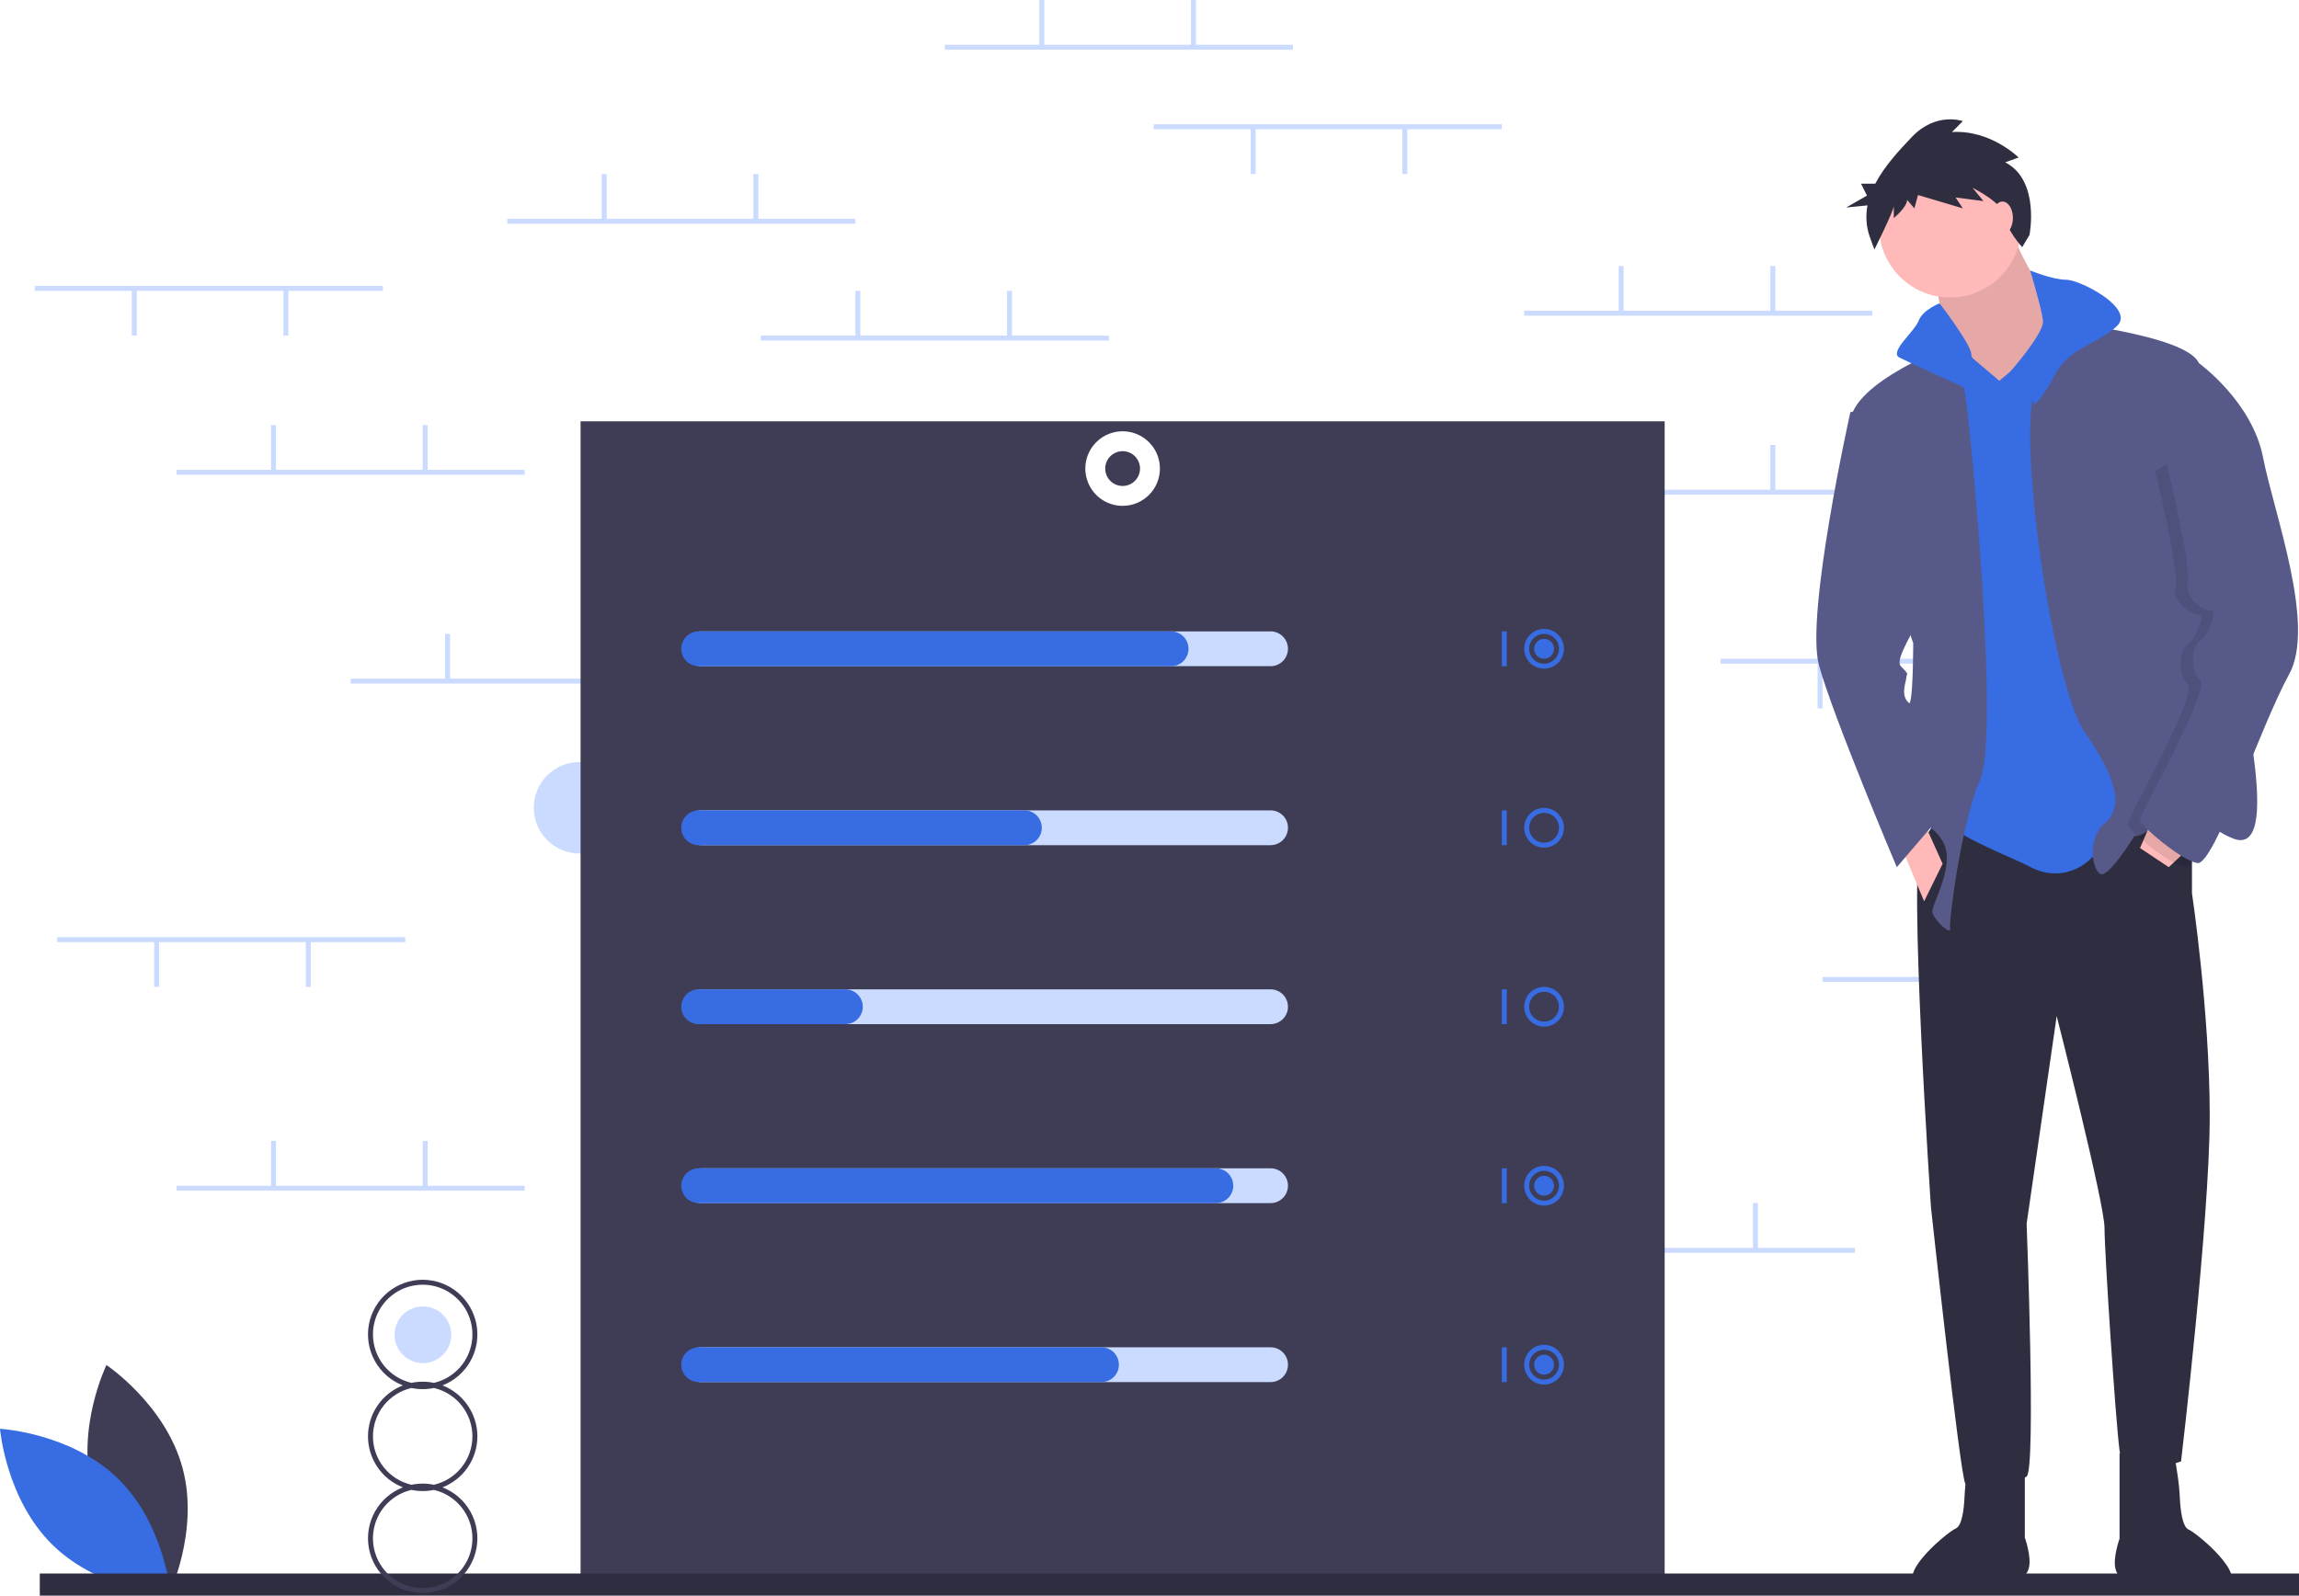 <svg width="520" height="361" viewBox="0 0 520 361" fill="none" xmlns="http://www.w3.org/2000/svg">
<path d="M131.088 193.108C136.806 193.108 141.441 188.473 141.441 182.755C141.441 177.037 136.806 172.402 131.088 172.402C125.37 172.402 120.735 177.037 120.735 182.755C120.735 188.473 125.37 193.108 131.088 193.108Z" fill="#CBDBFF"/>
<path d="M95.657 308.399C99.201 308.399 102.073 305.527 102.073 301.983C102.073 298.44 99.201 295.567 95.657 295.567C92.113 295.567 89.241 298.44 89.241 301.983C89.241 305.527 92.113 308.399 95.657 308.399Z" fill="#CBDBFF"/>
<path d="M292.445 10.123H213.709V11.248H292.445V10.123Z" fill="#CBDBFF"/>
<path d="M236.205 0H235.08V10.404H236.205V0Z" fill="#CBDBFF"/>
<path d="M270.512 0H269.387V10.404H270.512V0Z" fill="#CBDBFF"/>
<path d="M419.547 282.323H340.811V283.448H419.547V282.323Z" fill="#CBDBFF"/>
<path d="M363.307 272.2H362.182V282.605H363.307V272.2Z" fill="#CBDBFF"/>
<path d="M397.613 272.2H396.488V282.605H397.613V272.2Z" fill="#CBDBFF"/>
<path d="M423.483 110.792H344.748V111.917H423.483V110.792Z" fill="#CBDBFF"/>
<path d="M367.244 100.669H366.119V111.073H367.244V100.669Z" fill="#CBDBFF"/>
<path d="M401.55 100.669H400.425V111.073H401.55V100.669Z" fill="#CBDBFF"/>
<path d="M423.483 70.3H344.748V71.424H423.483V70.3Z" fill="#CBDBFF"/>
<path d="M367.244 60.176H366.119V70.581H367.244V60.176Z" fill="#CBDBFF"/>
<path d="M401.55 60.176H400.425V70.581H401.55V60.176Z" fill="#CBDBFF"/>
<path d="M250.828 75.924H172.092V77.048H250.828V75.924Z" fill="#CBDBFF"/>
<path d="M194.588 65.8H193.463V76.205H194.588V65.8Z" fill="#CBDBFF"/>
<path d="M228.894 65.8H227.769V76.205H228.894V65.8Z" fill="#CBDBFF"/>
<path d="M193.463 49.491H114.728V50.616H193.463V49.491Z" fill="#CBDBFF"/>
<path d="M137.223 39.368H136.099V49.772H137.223V39.368Z" fill="#CBDBFF"/>
<path d="M171.53 39.368H170.405V49.772H171.53V39.368Z" fill="#CBDBFF"/>
<path d="M158.032 153.534H79.296V154.659H158.032V153.534Z" fill="#CBDBFF"/>
<path d="M101.793 143.411H100.668V153.816H101.793V143.411Z" fill="#CBDBFF"/>
<path d="M136.098 143.411H134.974V153.816H136.098V143.411Z" fill="#CBDBFF"/>
<path d="M118.664 268.263H39.928V269.388H118.664V268.263Z" fill="#CBDBFF"/>
<path d="M62.425 258.14H61.3V268.545H62.425V258.14Z" fill="#CBDBFF"/>
<path d="M96.731 258.14H95.606V268.545H96.731V258.14Z" fill="#CBDBFF"/>
<path d="M490.971 221.022H412.236V222.147H490.971V221.022Z" fill="#CBDBFF"/>
<path d="M467.913 149.035H389.177V150.16H467.913V149.035Z" fill="#CBDBFF"/>
<path d="M412.236 149.879H411.111V160.283H412.236V149.879Z" fill="#CBDBFF"/>
<path d="M86.607 64.676H7.872V65.8H86.607V64.676Z" fill="#CBDBFF"/>
<path d="M65.237 65.519H64.112V75.924H65.237V65.519Z" fill="#CBDBFF"/>
<path d="M30.93 65.519H29.805V75.924H30.93V65.519Z" fill="#CBDBFF"/>
<path d="M91.669 212.024H12.933V213.149H91.669V212.024Z" fill="#CBDBFF"/>
<path d="M70.298 212.867H69.173V223.272H70.298V212.867Z" fill="#CBDBFF"/>
<path d="M35.992 212.867H34.867V223.272H35.992V212.867Z" fill="#CBDBFF"/>
<path d="M339.686 28.12H260.951V29.245H339.686V28.12Z" fill="#CBDBFF"/>
<path d="M318.315 28.963H317.19V39.368H318.315V28.963Z" fill="#CBDBFF"/>
<path d="M284.009 28.963H282.884V39.368H284.009V28.963Z" fill="#CBDBFF"/>
<path d="M118.664 106.293H39.928V107.418H118.664V106.293Z" fill="#CBDBFF"/>
<path d="M62.425 96.17H61.3V106.574H62.425V96.17Z" fill="#CBDBFF"/>
<path d="M96.731 96.17H95.606V106.574H96.731V96.17Z" fill="#CBDBFF"/>
<path d="M131.318 95.326V360.215H376.523V95.326H131.318ZM253.92 114.448C252.252 114.448 250.621 113.953 249.234 113.026C247.846 112.099 246.765 110.782 246.127 109.24C245.488 107.699 245.321 106.003 245.647 104.366C245.972 102.73 246.776 101.227 247.955 100.047C249.135 98.867 250.638 98.064 252.275 97.738C253.911 97.412 255.607 97.58 257.149 98.218C258.69 98.857 260.008 99.938 260.935 101.325C261.862 102.712 262.356 104.343 262.356 106.012C262.356 108.249 261.468 110.395 259.886 111.977C258.304 113.559 256.158 114.448 253.92 114.448Z" fill="#3F3D56"/>
<path d="M20.952 337.606C24.84 351.979 38.159 360.882 38.159 360.882C38.159 360.882 45.173 346.479 41.285 332.105C37.397 317.731 24.078 308.829 24.078 308.829C24.078 308.829 17.064 323.232 20.952 337.606Z" fill="#3F3D56"/>
<path d="M26.666 334.516C37.336 344.903 38.639 360.87 38.639 360.87C38.639 360.87 22.643 359.996 11.973 349.61C1.303 339.223 0 323.256 0 323.256C0 323.256 15.996 324.13 26.666 334.516Z" fill="#376CE2"/>
<path d="M520 356H9V361H520V356Z" fill="#2F2E41"/>
<path d="M107.979 324.975C107.976 322.482 107.221 320.048 105.813 317.992C104.406 315.935 102.41 314.35 100.088 313.445C102.778 312.4 105.018 310.447 106.42 307.925C107.822 305.403 108.299 302.469 107.767 299.633C107.235 296.796 105.729 294.235 103.508 292.392C101.287 290.549 98.492 289.54 95.606 289.54C92.72 289.54 89.925 290.549 87.704 292.392C85.484 294.235 83.977 296.796 83.445 299.633C82.913 302.469 83.39 305.403 84.792 307.925C86.195 310.447 88.434 312.4 91.124 313.445C88.8 314.348 86.803 315.932 85.395 317.989C83.987 320.046 83.233 322.481 83.233 324.975C83.233 327.468 83.987 329.903 85.395 331.96C86.803 334.017 88.8 335.601 91.124 336.504C88.434 337.549 86.195 339.502 84.792 342.024C83.39 344.546 82.913 347.48 83.445 350.316C83.977 353.153 85.484 355.714 87.704 357.557C89.925 359.4 92.72 360.409 95.606 360.409C98.492 360.409 101.287 359.4 103.508 357.557C105.729 355.714 107.235 353.153 107.767 350.316C108.299 347.48 107.822 344.546 106.42 342.024C105.018 339.502 102.778 337.549 100.088 336.504C102.41 335.599 104.406 334.014 105.813 331.957C107.221 329.901 107.976 327.467 107.979 324.975ZM84.358 301.916C84.356 299.8 84.952 297.726 86.075 295.933C87.199 294.14 88.806 292.701 90.711 291.78C92.617 290.859 94.743 290.494 96.846 290.727C98.949 290.961 100.944 291.783 102.601 293.099C104.258 294.415 105.511 296.171 106.214 298.167C106.918 300.163 107.044 302.317 106.579 304.381C106.113 306.445 105.075 308.336 103.583 309.837C102.091 311.338 100.206 312.387 98.144 312.865C96.47 312.514 94.742 312.514 93.068 312.865C90.594 312.289 88.388 310.895 86.806 308.907C85.225 306.92 84.362 304.456 84.358 301.916ZM106.854 348.033C106.856 350.149 106.261 352.223 105.137 354.016C104.013 355.809 102.406 357.248 100.501 358.169C98.596 359.09 96.469 359.455 94.366 359.222C92.263 358.988 90.268 358.167 88.611 356.85C86.954 355.534 85.702 353.778 84.998 351.782C84.294 349.786 84.168 347.632 84.634 345.568C85.099 343.504 86.138 341.613 87.629 340.112C89.121 338.611 91.007 337.562 93.068 337.084C94.742 337.435 96.47 337.435 98.144 337.084C100.618 337.66 102.825 339.054 104.406 341.042C105.987 343.029 106.85 345.493 106.854 348.033ZM98.144 335.923C96.47 335.572 94.742 335.572 93.068 335.923C90.592 335.352 88.383 333.958 86.801 331.97C85.219 329.981 84.358 327.515 84.358 324.975C84.358 322.434 85.219 319.968 86.801 317.979C88.383 315.991 90.592 314.597 93.068 314.026C94.742 314.377 96.47 314.377 98.144 314.026C100.62 314.597 102.829 315.991 104.411 317.979C105.993 319.968 106.854 322.434 106.854 324.975C106.854 327.515 105.993 329.981 104.411 331.97C102.829 333.958 100.62 335.352 98.144 335.923Z" fill="#3F3D56"/>
<path d="M287.383 150.722H158.594C157.55 150.722 156.549 150.308 155.811 149.569C155.072 148.831 154.658 147.83 154.658 146.786C154.658 145.742 155.072 144.74 155.811 144.002C156.549 143.264 157.55 142.849 158.594 142.849H287.383C288.428 142.849 289.429 143.264 290.167 144.002C290.905 144.74 291.32 145.742 291.32 146.786C291.32 147.83 290.905 148.831 290.167 149.569C289.429 150.308 288.428 150.722 287.383 150.722Z" fill="#CBDBFF"/>
<path d="M287.383 191.215H158.594C157.55 191.215 156.549 190.8 155.811 190.062C155.072 189.324 154.658 188.322 154.658 187.278C154.658 186.234 155.072 185.233 155.811 184.495C156.549 183.756 157.55 183.341 158.594 183.341H287.383C288.428 183.341 289.429 183.756 290.167 184.495C290.905 185.233 291.32 186.234 291.32 187.278C291.32 188.322 290.905 189.324 290.167 190.062C289.429 190.8 288.428 191.215 287.383 191.215Z" fill="#CBDBFF"/>
<path d="M287.383 231.708H158.594C157.55 231.708 156.549 231.293 155.811 230.555C155.072 229.816 154.658 228.815 154.658 227.771C154.658 226.727 155.072 225.725 155.811 224.987C156.549 224.249 157.55 223.834 158.594 223.834H287.383C288.428 223.834 289.429 224.249 290.167 224.987C290.905 225.725 291.32 226.727 291.32 227.771C291.32 228.815 290.905 229.816 290.167 230.555C289.429 231.293 288.428 231.708 287.383 231.708Z" fill="#CBDBFF"/>
<path d="M287.383 272.2H158.594C157.55 272.2 156.549 271.785 155.811 271.047C155.072 270.309 154.658 269.308 154.658 268.263C154.658 267.219 155.072 266.218 155.811 265.48C156.549 264.741 157.55 264.327 158.594 264.327H287.383C288.428 264.327 289.429 264.741 290.167 265.48C290.905 266.218 291.32 267.219 291.32 268.263C291.32 269.308 290.905 270.309 290.167 271.047C289.429 271.785 288.428 272.2 287.383 272.2Z" fill="#CBDBFF"/>
<path d="M287.383 312.693H158.594C157.55 312.693 156.549 312.278 155.811 311.54C155.072 310.802 154.658 309.8 154.658 308.756C154.658 307.712 155.072 306.711 155.811 305.972C156.549 305.234 157.55 304.819 158.594 304.819H287.383C288.428 304.819 289.429 305.234 290.167 305.972C290.905 306.711 291.32 307.712 291.32 308.756C291.32 309.8 290.905 310.802 290.167 311.54C289.429 312.278 288.428 312.693 287.383 312.693Z" fill="#CBDBFF"/>
<path d="M264.887 150.722H158.032C156.988 150.722 155.987 150.308 155.248 149.569C154.51 148.831 154.095 147.83 154.095 146.786C154.095 145.742 154.51 144.74 155.248 144.002C155.987 143.264 156.988 142.849 158.032 142.849H264.887C265.932 142.849 266.933 143.264 267.671 144.002C268.409 144.74 268.824 145.742 268.824 146.786C268.824 147.83 268.409 148.831 267.671 149.569C266.933 150.308 265.932 150.722 264.887 150.722Z" fill="#376CE2"/>
<path d="M231.706 191.215H158.032C156.988 191.215 155.987 190.8 155.248 190.062C154.51 189.324 154.095 188.322 154.095 187.278C154.095 186.234 154.51 185.233 155.248 184.495C155.987 183.756 156.988 183.341 158.032 183.341H231.706C232.75 183.341 233.751 183.756 234.49 184.495C235.228 185.233 235.643 186.234 235.643 187.278C235.643 188.322 235.228 189.324 234.49 190.062C233.751 190.8 232.75 191.215 231.706 191.215Z" fill="#376CE2"/>
<path d="M191.213 231.708H158.032C156.988 231.708 155.987 231.293 155.248 230.555C154.51 229.816 154.095 228.815 154.095 227.771C154.095 226.727 154.51 225.725 155.248 224.987C155.987 224.249 156.988 223.834 158.032 223.834H191.213C192.258 223.834 193.259 224.249 193.997 224.987C194.735 225.725 195.15 226.727 195.15 227.771C195.15 228.815 194.735 229.816 193.997 230.555C193.259 231.293 192.258 231.708 191.213 231.708Z" fill="#376CE2"/>
<path d="M275.011 272.2H158.032C156.988 272.2 155.987 271.785 155.248 271.047C154.51 270.309 154.095 269.308 154.095 268.263C154.095 267.219 154.51 266.218 155.248 265.48C155.987 264.741 156.988 264.327 158.032 264.327H275.011C276.055 264.327 277.056 264.741 277.794 265.48C278.533 266.218 278.947 267.219 278.947 268.263C278.947 269.308 278.533 270.309 277.794 271.047C277.056 271.785 276.055 272.2 275.011 272.2Z" fill="#376CE2"/>
<path d="M249.14 312.693H158.032C156.988 312.693 155.987 312.278 155.248 311.54C154.51 310.802 154.095 309.8 154.095 308.756C154.095 307.712 154.51 306.711 155.248 305.972C155.987 305.234 156.988 304.819 158.032 304.819H249.14C250.184 304.819 251.186 305.234 251.924 305.972C252.662 306.711 253.077 307.712 253.077 308.756C253.077 309.8 252.662 310.802 251.924 311.54C251.186 312.278 250.184 312.693 249.14 312.693Z" fill="#376CE2"/>
<path d="M340.811 142.849H339.686V150.722H340.811V142.849Z" fill="#376CE2"/>
<path d="M349.247 151.285C348.357 151.285 347.487 151.021 346.747 150.527C346.007 150.032 345.431 149.33 345.09 148.507C344.75 147.685 344.66 146.781 344.834 145.908C345.008 145.035 345.436 144.234 346.065 143.604C346.695 142.975 347.496 142.547 348.369 142.373C349.242 142.199 350.146 142.288 350.969 142.629C351.791 142.97 352.493 143.546 352.988 144.286C353.482 145.026 353.746 145.896 353.746 146.786C353.745 147.979 353.27 149.122 352.427 149.966C351.583 150.809 350.44 151.283 349.247 151.285ZM349.247 143.411C348.579 143.411 347.927 143.609 347.372 143.98C346.817 144.351 346.385 144.878 346.129 145.494C345.874 146.111 345.807 146.789 345.937 147.444C346.067 148.099 346.389 148.7 346.861 149.172C347.333 149.644 347.934 149.965 348.588 150.095C349.243 150.225 349.921 150.159 350.538 149.903C351.155 149.648 351.682 149.215 352.052 148.66C352.423 148.105 352.621 147.453 352.621 146.786C352.62 145.891 352.264 145.033 351.632 144.401C350.999 143.768 350.141 143.412 349.247 143.411Z" fill="#376CE2"/>
<path d="M340.811 183.341H339.686V191.215H340.811V183.341Z" fill="#376CE2"/>
<path d="M349.247 191.777C348.357 191.777 347.487 191.514 346.747 191.019C346.007 190.525 345.431 189.822 345.09 189C344.75 188.178 344.66 187.273 344.834 186.401C345.008 185.528 345.436 184.726 346.065 184.097C346.695 183.468 347.496 183.039 348.369 182.866C349.242 182.692 350.146 182.781 350.969 183.122C351.791 183.462 352.493 184.039 352.988 184.779C353.482 185.519 353.746 186.388 353.746 187.278C353.745 188.471 353.27 189.615 352.427 190.458C351.583 191.302 350.44 191.776 349.247 191.777ZM349.247 183.904C348.579 183.904 347.927 184.102 347.372 184.473C346.817 184.843 346.385 185.37 346.129 185.987C345.874 186.604 345.807 187.282 345.937 187.937C346.067 188.591 346.389 189.192 346.861 189.664C347.333 190.136 347.934 190.458 348.588 190.588C349.243 190.718 349.921 190.651 350.538 190.396C351.155 190.14 351.682 189.708 352.052 189.153C352.423 188.598 352.621 187.946 352.621 187.278C352.62 186.384 352.264 185.526 351.632 184.893C350.999 184.261 350.141 183.905 349.247 183.904Z" fill="#376CE2"/>
<path d="M340.811 223.834H339.686V231.708H340.811V223.834Z" fill="#376CE2"/>
<path d="M349.247 232.27C348.357 232.27 347.487 232.006 346.747 231.512C346.007 231.017 345.431 230.315 345.09 229.493C344.75 228.671 344.66 227.766 344.834 226.893C345.008 226.02 345.436 225.219 346.065 224.589C346.695 223.96 347.496 223.532 348.369 223.358C349.242 223.185 350.146 223.274 350.969 223.614C351.791 223.955 352.493 224.531 352.988 225.271C353.482 226.011 353.746 226.881 353.746 227.771C353.745 228.964 353.27 230.107 352.427 230.951C351.583 231.794 350.44 232.269 349.247 232.27ZM349.247 224.396C348.579 224.396 347.927 224.594 347.372 224.965C346.817 225.336 346.385 225.863 346.129 226.48C345.874 227.096 345.807 227.775 345.937 228.429C346.067 229.084 346.389 229.685 346.861 230.157C347.333 230.629 347.934 230.95 348.588 231.08C349.243 231.211 349.921 231.144 350.538 230.888C351.155 230.633 351.682 230.2 352.052 229.646C352.423 229.091 352.621 228.438 352.621 227.771C352.62 226.876 352.264 226.019 351.632 225.386C350.999 224.753 350.141 224.397 349.247 224.396Z" fill="#376CE2"/>
<path d="M340.811 264.327H339.686V272.2H340.811V264.327Z" fill="#376CE2"/>
<path d="M349.247 272.763C348.357 272.763 347.487 272.499 346.747 272.004C346.007 271.51 345.431 270.807 345.09 269.985C344.75 269.163 344.66 268.258 344.834 267.386C345.008 266.513 345.436 265.711 346.065 265.082C346.695 264.453 347.496 264.024 348.369 263.851C349.242 263.677 350.146 263.766 350.969 264.107C351.791 264.447 352.493 265.024 352.988 265.764C353.482 266.504 353.746 267.374 353.746 268.263C353.745 269.456 353.27 270.6 352.427 271.443C351.583 272.287 350.44 272.761 349.247 272.763ZM349.247 264.889C348.579 264.889 347.927 265.087 347.372 265.458C346.817 265.828 346.385 266.356 346.129 266.972C345.874 267.589 345.807 268.267 345.937 268.922C346.067 269.576 346.389 270.178 346.861 270.649C347.333 271.121 347.934 271.443 348.588 271.573C349.243 271.703 349.921 271.636 350.538 271.381C351.155 271.126 351.682 270.693 352.052 270.138C352.423 269.583 352.621 268.931 352.621 268.263C352.62 267.369 352.264 266.511 351.632 265.878C350.999 265.246 350.141 264.89 349.247 264.889Z" fill="#376CE2"/>
<path d="M340.811 304.819H339.686V312.693H340.811V304.819Z" fill="#376CE2"/>
<path d="M349.247 313.255C348.357 313.255 347.487 312.991 346.747 312.497C346.007 312.003 345.431 311.3 345.09 310.478C344.75 309.656 344.66 308.751 344.834 307.878C345.008 307.006 345.436 306.204 346.065 305.575C346.695 304.945 347.496 304.517 348.369 304.343C349.242 304.17 350.146 304.259 350.969 304.599C351.791 304.94 352.493 305.517 352.988 306.256C353.482 306.996 353.746 307.866 353.746 308.756C353.745 309.949 353.27 311.092 352.427 311.936C351.583 312.779 350.44 313.254 349.247 313.255ZM349.247 305.382C348.579 305.382 347.927 305.58 347.372 305.95C346.817 306.321 346.385 306.848 346.129 307.465C345.874 308.081 345.807 308.76 345.937 309.414C346.067 310.069 346.389 310.67 346.861 311.142C347.333 311.614 347.934 311.935 348.588 312.066C349.243 312.196 349.921 312.129 350.538 311.874C351.155 311.618 351.682 311.186 352.052 310.631C352.423 310.076 352.621 309.423 352.621 308.756C352.62 307.861 352.264 307.004 351.632 306.371C350.999 305.738 350.141 305.383 349.247 305.382Z" fill="#376CE2"/>
<path d="M349.247 149.035C350.49 149.035 351.497 148.028 351.497 146.786C351.497 145.543 350.49 144.536 349.247 144.536C348.005 144.536 346.998 145.543 346.998 146.786C346.998 148.028 348.005 149.035 349.247 149.035Z" fill="#376CE2"/>
<path d="M349.247 270.513C350.49 270.513 351.497 269.506 351.497 268.263C351.497 267.021 350.49 266.014 349.247 266.014C348.005 266.014 346.998 267.021 346.998 268.263C346.998 269.506 348.005 270.513 349.247 270.513Z" fill="#376CE2"/>
<path d="M349.247 311.006C350.49 311.006 351.497 309.998 351.497 308.756C351.497 307.514 350.49 306.506 349.247 306.506C348.005 306.506 346.998 307.514 346.998 308.756C346.998 309.998 348.005 311.006 349.247 311.006Z" fill="#376CE2"/>
<path d="M253.921 109.949C256.095 109.949 257.857 108.186 257.857 106.012C257.857 103.838 256.095 102.075 253.921 102.075C251.746 102.075 249.984 103.838 249.984 106.012C249.984 108.186 251.746 109.949 253.921 109.949Z" fill="#3F3D56"/>
<path d="M439.461 181.347H438.113V193.811H439.461V181.347Z" fill="#CBDBFF"/>
<path d="M480.555 181.347H479.208V193.811H480.555V181.347Z" fill="#CBDBFF"/>
<path d="M453.608 108.253H452.261V120.716H453.608V108.253Z" fill="#CBDBFF"/>
<path d="M495.791 185.375V202.066C495.791 202.066 499.809 228.956 499.809 252.446C499.809 275.936 493.319 330.643 493.319 330.643C493.319 330.643 480.337 335.279 479.41 328.17C478.483 321.061 476.01 283.354 476.01 277.79C476.01 272.227 465.193 229.883 465.193 229.883L458.393 276.863C458.393 276.863 460.556 332.497 458.393 334.043C456.229 335.588 445.721 338.37 444.484 335.588C443.248 332.806 436.757 273.154 436.757 273.154C436.757 273.154 431.503 195.266 434.594 190.63C437.685 185.994 440.466 182.285 440.466 182.285C440.466 182.285 484.665 171.467 495.791 185.375Z" fill="#2F2E41"/>
<path d="M491.774 328.788L492.549 333.826C492.808 335.545 492.978 337.277 493.055 339.013C493.176 341.544 493.597 345.444 495.04 346.062C497.203 346.989 511.246 358.832 501.355 359.45C491.465 360.068 486.517 361.136 483.587 358.862C480.124 356.173 484.047 357.39 482.501 357.39C480.956 357.39 479.102 357.39 478.483 354.917C477.865 352.445 479.411 348.118 479.411 348.118V328.788H491.774Z" fill="#2F2E41"/>
<path d="M445.623 328.546L444.848 333.584C444.589 335.303 444.42 337.034 444.342 338.771C444.221 341.302 443.8 345.202 442.358 345.82C440.194 346.747 426.151 358.59 436.042 359.208C445.932 359.826 450.88 360.894 453.81 358.62C457.274 355.931 453.35 357.148 454.896 357.148C456.441 357.148 458.296 357.148 458.914 354.675C459.532 352.203 457.987 347.876 457.987 347.876V328.546H445.623Z" fill="#2F2E41"/>
<path d="M454.375 51.235C454.375 51.235 459.629 64.216 463.338 66.38C467.047 68.543 465.193 78.434 465.193 78.434L455.92 91.415H448.503L439.539 75.961C439.539 75.961 438.921 65.762 437.067 63.289C435.212 60.816 454.375 51.235 454.375 51.235Z" fill="#FFB9B9"/>
<path opacity="0.1" d="M454.375 51.235C454.375 51.235 459.629 64.216 463.338 66.38C467.047 68.543 465.193 78.434 465.193 78.434L455.92 91.415H448.503L439.539 75.961C439.539 75.961 438.921 65.762 437.067 63.289C435.212 60.816 454.375 51.235 454.375 51.235Z" fill="black"/>
<path d="M462.102 77.816L476.01 80.906L486.21 183.521C486.21 183.521 480.647 184.448 475.083 191.866C469.52 199.284 462.72 198.048 459.32 196.193C455.92 194.339 442.321 189.084 442.012 186.921C441.703 184.757 442.63 146.74 442.63 146.74L433.976 87.397L438.303 80.906H446.03L452.211 86.161L462.102 77.816Z" fill="#376CE2"/>
<path d="M441.084 67.307C449.961 67.307 457.156 60.111 457.156 51.235C457.156 42.358 449.961 35.163 441.084 35.163C432.208 35.163 425.012 42.358 425.012 51.235C425.012 60.111 432.208 67.307 441.084 67.307Z" fill="#FFB9B9"/>
<path d="M464.266 72.561C464.266 72.561 494.555 75.652 497.337 82.143C500.119 88.633 495.483 117.378 495.483 117.378C495.483 117.378 506.609 142.413 506.3 148.286C505.991 154.158 516.809 194.339 505.064 189.703C493.319 185.066 497.028 173.012 491.156 181.666C485.283 190.321 482.81 189.084 482.81 189.084C482.81 189.084 476.938 198.666 475.083 197.739C473.229 196.811 471.993 189.702 476.011 186.303C480.029 182.903 479.41 177.03 471.683 165.903C463.957 154.776 455.92 96.361 460.557 87.397C465.193 78.434 464.266 72.561 464.266 72.561Z" fill="#575A89"/>
<path d="M495.792 191.248L490.537 196.193L484.046 191.866L486.828 185.375L495.792 191.248Z" fill="#FFB9B9"/>
<path d="M442.012 77.816C442.012 77.816 418.521 86.47 418.521 95.742C418.521 105.015 432.739 145.504 432.739 145.504C432.739 145.504 432.739 156.013 432.121 158.485C431.503 160.958 421.778 182.524 430.266 184.448C435.565 185.649 439.918 188.804 440.312 193.257C440.779 198.544 436.731 205.218 437.066 206.393C437.684 208.556 441.393 211.647 441.084 210.102C440.775 208.556 443.557 186.303 447.884 176.412C452.211 166.522 446.03 100.069 444.793 91.415C444.197 86.821 443.267 82.276 442.012 77.816Z" fill="#575A89"/>
<path d="M429.649 190.629L435.212 203.92L439.385 195.421L434.593 184.757L429.649 190.629Z" fill="#FFB9B9"/>
<path d="M459.191 61.192C459.191 61.192 464.266 63.289 467.356 63.289C470.447 63.289 483.119 69.78 478.792 73.798C474.465 77.816 467.975 78.743 464.884 84.615C461.793 90.488 460.248 91.415 460.248 91.415L454.745 84.023C454.745 84.023 462.411 75.343 462.102 72.561C461.793 69.78 459.191 61.192 459.191 61.192Z" fill="#376CE2"/>
<path d="M438.704 68.624C438.704 68.624 434.903 70.089 433.976 72.561C433.048 75.034 427.176 79.67 429.649 80.906C432.121 82.143 442.939 87.088 445.102 88.015C447.266 88.943 451.298 85.385 451.298 85.385C451.298 85.385 445.875 82.297 445.875 80.134C445.875 77.97 438.704 68.624 438.704 68.624Z" fill="#376CE2"/>
<path d="M425.94 91.415L418.522 93.27C418.522 93.27 408.322 139.013 411.413 150.449C414.504 161.885 429.03 196.193 429.03 196.193L438.303 185.375C438.303 185.375 434.258 160.776 431.953 159.167C429.649 157.558 431.194 154.158 431.194 153.231C431.194 152.304 432.121 152.922 429.958 150.758C427.794 148.595 437.994 136.541 435.212 133.141C432.43 129.741 425.94 91.415 425.94 91.415Z" fill="#575A89"/>
<path opacity="0.1" d="M499.037 99.915L494.555 83.07C494.555 83.07 506.609 91.724 509.082 104.397C511.555 117.069 521.136 142.413 514.954 153.54C508.773 164.667 497.955 196.811 494.246 196.193C490.537 195.575 481.574 187.848 481.265 186.612C480.956 185.375 497.337 156.94 494.864 154.777C492.392 152.613 493.01 147.05 494.864 145.813C496.719 144.577 498.882 138.704 497.337 139.014C495.792 139.323 491.155 136.232 492.083 132.832C493.01 129.432 487.446 106.56 487.446 106.56L499.037 99.915Z" fill="black"/>
<path d="M493.01 80.906L497.337 82.143C497.337 82.143 509.391 90.797 511.863 103.469C514.336 116.142 523.918 141.486 517.736 152.613C511.554 163.74 500.737 195.884 497.028 195.266C493.319 194.648 484.355 186.921 484.046 185.684C483.737 184.448 500.118 156.013 497.646 153.849C495.173 151.686 495.791 146.122 497.646 144.886C499.5 143.65 501.664 137.777 500.118 138.086C498.573 138.395 493.937 135.305 494.864 131.905C495.791 128.505 490.228 105.633 490.228 105.633L493.01 80.906Z" fill="#575A89"/>
<path d="M453.557 36.727L456.572 35.631C456.572 35.631 450.269 29.328 441.499 29.876L443.966 27.41C443.966 27.41 437.937 25.218 432.456 30.973C429.575 33.998 426.241 37.554 424.163 41.559H420.935L422.282 44.254L417.567 46.949L422.407 46.465C421.948 48.791 422.106 51.197 422.865 53.444L423.961 56.458C423.961 56.458 428.345 47.689 428.345 46.593V49.333C428.345 49.333 431.36 46.867 431.36 45.222L433.004 47.141L433.826 44.126L443.966 47.141L442.322 44.675L448.624 45.497L446.158 42.482C446.158 42.482 453.283 46.045 453.557 49.059C453.831 52.074 457.394 55.91 457.394 55.91L459.038 53.17C459.038 53.17 461.504 40.838 453.557 36.727Z" fill="#2F2E41"/>
<path d="M452.934 53.012C454.237 53.012 455.292 51.353 455.292 49.307C455.292 47.26 454.237 45.601 452.934 45.601C451.632 45.601 450.576 47.26 450.576 49.307C450.576 51.353 451.632 53.012 452.934 53.012Z" fill="#FFB9B9"/>
</svg>
